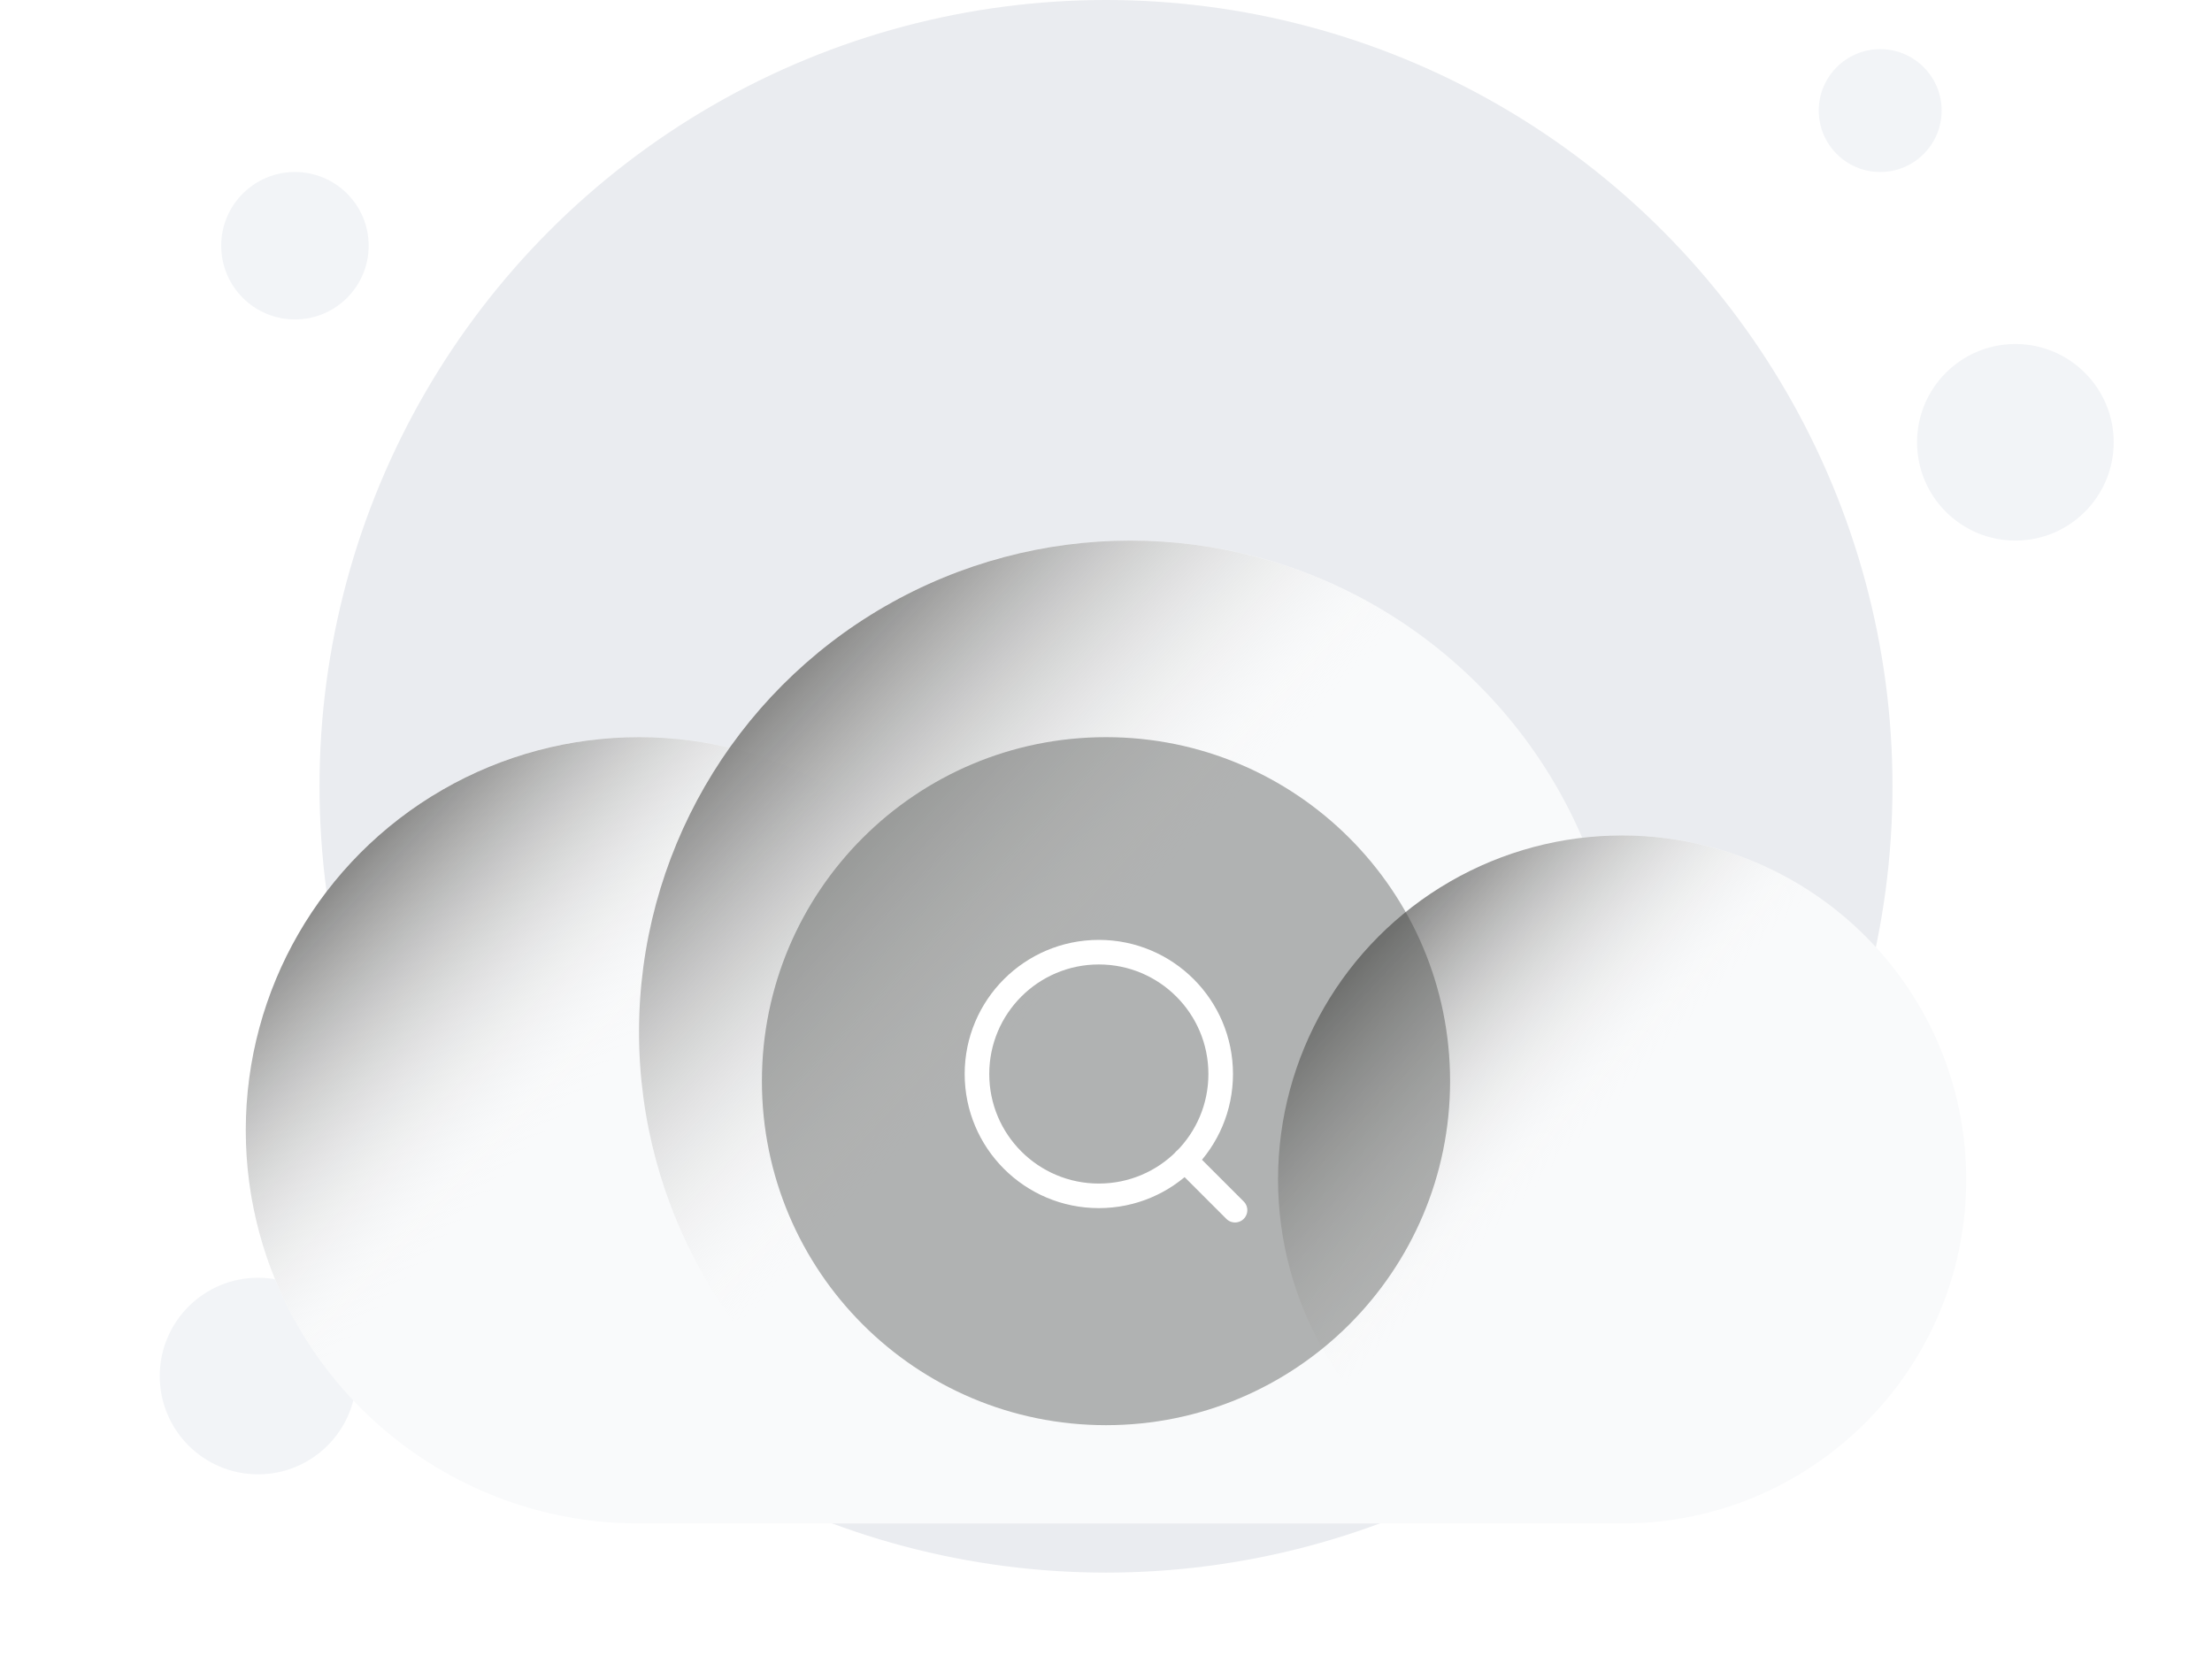 <svg width="180" height="136" viewBox="0 0 180 136" fill="none" xmlns="http://www.w3.org/2000/svg">
<circle cx="90" cy="64" r="64" fill="#EAECF0"/>
<circle cx="24" cy="20" r="6" fill="#F2F4F7"/>
<circle cx="21" cy="112" r="8" fill="#F2F4F7"/>
<circle cx="164" cy="36" r="8" fill="#F2F4F7"/>
<circle cx="153" cy="9" r="5" fill="#F2F4F7"/>
<g filter="url(#filter0_dd_660_6067)">
<path d="M92 16C78.534 16 66.622 22.654 59.373 32.854C57.006 32.295 54.538 32 52 32C34.327 32 20 46.327 20 64C20 81.673 34.327 96 52 96H132C147.464 96 160 83.464 160 68C160 52.536 147.464 40 132 40C130.902 40 129.818 40.063 128.752 40.186C122.623 25.96 108.475 16 92 16Z" fill="#F9FAFB"/>
<circle cx="52" cy="64" r="32" fill="url(#paint0_linear_660_6067)"/>
<circle cx="92" cy="56" r="40" fill="url(#paint1_linear_660_6067)"/>
<circle cx="132" cy="68" r="28" fill="url(#paint2_linear_660_6067)"/>
</g>
<g filter="url(#filter1_b_660_6067)">
<path d="M62 88C62 72.536 74.536 60 90 60C105.464 60 118 72.536 118 88C118 103.464 105.464 116 90 116C74.536 116 62 103.464 62 88Z" fill="#454745" fill-opacity="0.4"/>
<path d="M100.5 98.5L96.417 94.417M99.333 87.417C99.333 92.894 94.894 97.333 89.417 97.333C83.94 97.333 79.5 92.894 79.5 87.417C79.5 81.94 83.94 77.5 89.417 77.5C94.894 77.5 99.333 81.94 99.333 87.417Z" stroke="white" stroke-width="2" stroke-linecap="round" stroke-linejoin="round"/>
</g>
<defs>
<filter id="filter0_dd_660_6067" x="0" y="16" width="180" height="120" filterUnits="userSpaceOnUse" color-interpolation-filters="sRGB">
<feFlood flood-opacity="0" result="BackgroundImageFix"/>
<feColorMatrix in="SourceAlpha" type="matrix" values="0 0 0 0 0 0 0 0 0 0 0 0 0 0 0 0 0 0 127 0" result="hardAlpha"/>
<feMorphology radius="4" operator="erode" in="SourceAlpha" result="effect1_dropShadow_660_6067"/>
<feOffset dy="8"/>
<feGaussianBlur stdDeviation="4"/>
<feComposite in2="hardAlpha" operator="out"/>
<feColorMatrix type="matrix" values="0 0 0 0 0.063 0 0 0 0 0.094 0 0 0 0 0.157 0 0 0 0.03 0"/>
<feBlend mode="normal" in2="BackgroundImageFix" result="effect1_dropShadow_660_6067"/>
<feColorMatrix in="SourceAlpha" type="matrix" values="0 0 0 0 0 0 0 0 0 0 0 0 0 0 0 0 0 0 127 0" result="hardAlpha"/>
<feMorphology radius="4" operator="erode" in="SourceAlpha" result="effect2_dropShadow_660_6067"/>
<feOffset dy="20"/>
<feGaussianBlur stdDeviation="12"/>
<feComposite in2="hardAlpha" operator="out"/>
<feColorMatrix type="matrix" values="0 0 0 0 0.063 0 0 0 0 0.094 0 0 0 0 0.157 0 0 0 0.08 0"/>
<feBlend mode="normal" in2="effect1_dropShadow_660_6067" result="effect2_dropShadow_660_6067"/>
<feBlend mode="normal" in="SourceGraphic" in2="effect2_dropShadow_660_6067" result="shape"/>
</filter>
<filter id="filter1_b_660_6067" x="54" y="52" width="72" height="72" filterUnits="userSpaceOnUse" color-interpolation-filters="sRGB">
<feFlood flood-opacity="0" result="BackgroundImageFix"/>
<feGaussianBlur in="BackgroundImageFix" stdDeviation="4"/>
<feComposite in2="SourceAlpha" operator="in" result="effect1_backgroundBlur_660_6067"/>
<feBlend mode="normal" in="SourceGraphic" in2="effect1_backgroundBlur_660_6067" result="shape"/>
</filter>
<linearGradient id="paint0_linear_660_6067" x1="27.429" y1="42.857" x2="84" y2="96" gradientUnits="userSpaceOnUse">
<stop stop-color="#868685"/>
<stop offset="0.351" stop-color="white" stop-opacity="0"/>
</linearGradient>
<linearGradient id="paint1_linear_660_6067" x1="61.286" y1="29.571" x2="132" y2="96" gradientUnits="userSpaceOnUse">
<stop stop-color="#868685"/>
<stop offset="0.351" stop-color="white" stop-opacity="0"/>
</linearGradient>
<linearGradient id="paint2_linear_660_6067" x1="110.5" y1="49.5" x2="160" y2="96" gradientUnits="userSpaceOnUse">
<stop stop-color="#868685"/>
<stop offset="0.351" stop-color="white" stop-opacity="0"/>
</linearGradient>
</defs>
</svg>
